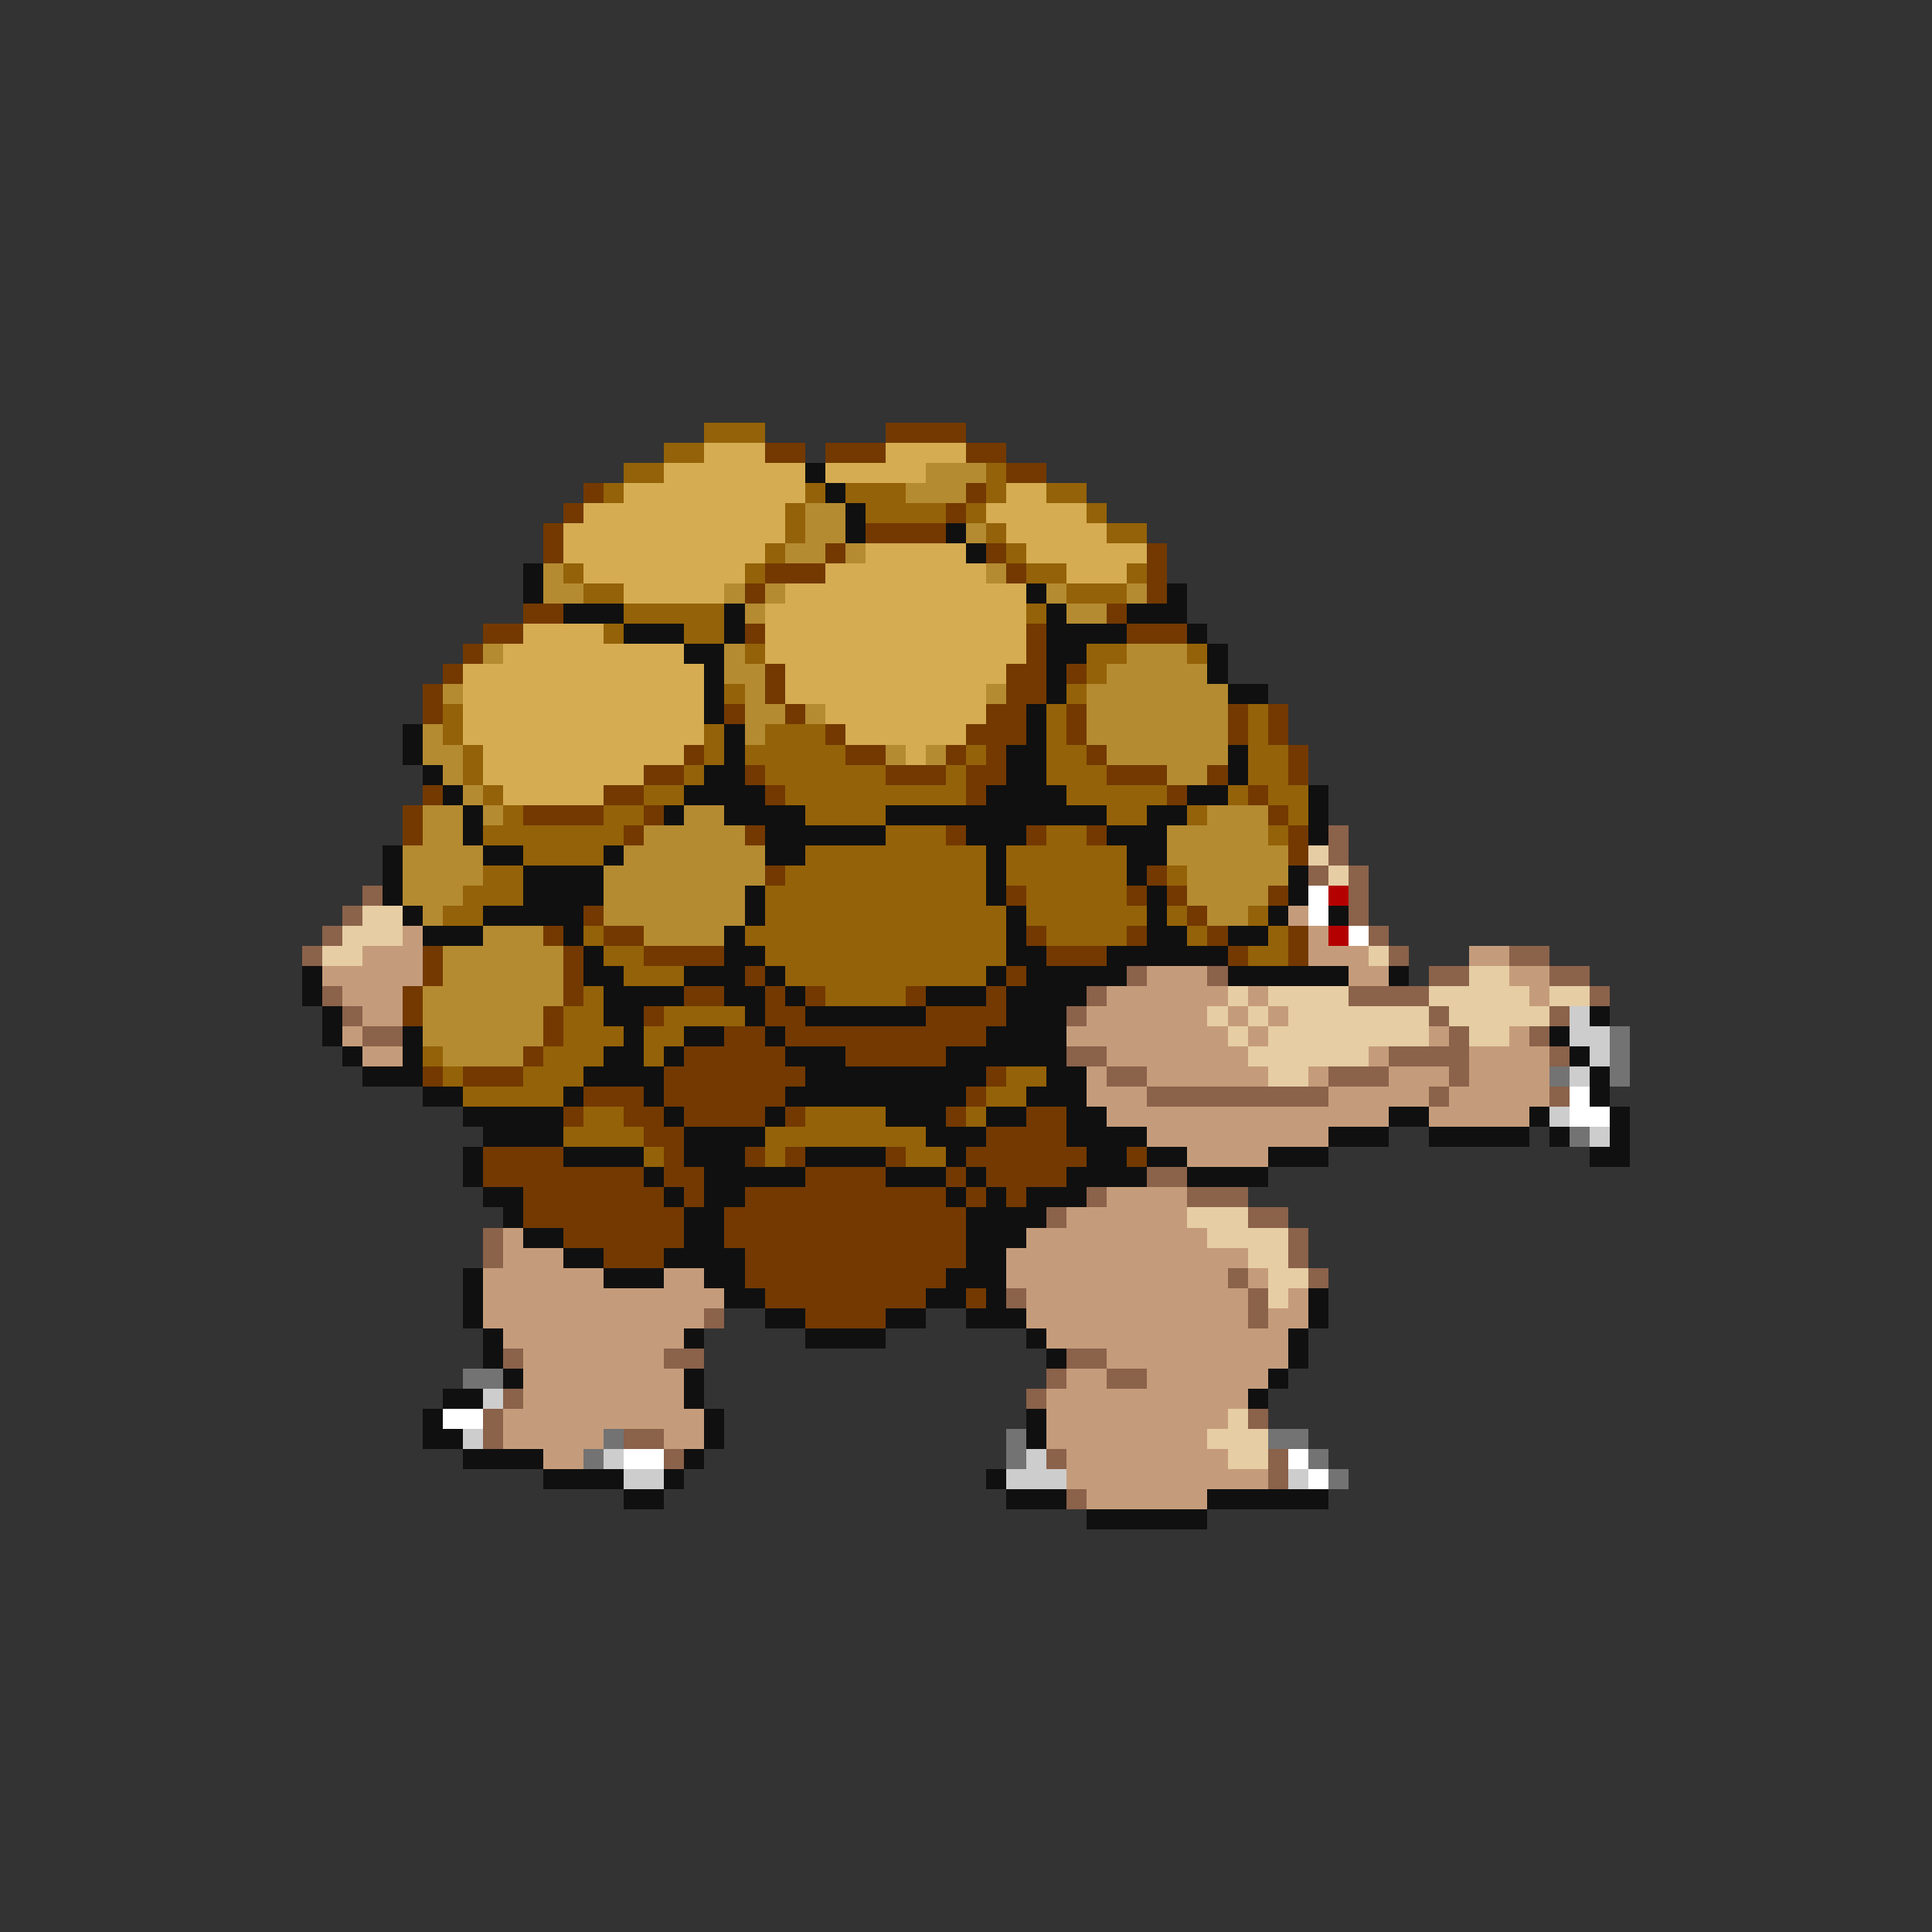<svg xmlns="http://www.w3.org/2000/svg" viewBox="0 -0.5 96 96" shape-rendering="crispEdges">
<rect x="0" y="-0.5" width="96" height="96" fill="#333333" stroke="none"/>
<path stroke="#946208" d="M35 21h3M33 22h2M31 23h2M49 23h1M30 24h1M40 24h1M42 24h3M49 24h1M52 24h2M39 25h1M43 25h4M48 25h1M54 25h1M39 26h1M49 26h1M55 26h2M38 27h1M50 27h1M28 28h1M37 28h1M51 28h2M56 28h1M29 29h2M53 29h3M31 30h5M51 30h1M30 31h1M34 31h2M37 32h1M54 32h2M59 32h1M54 33h1M36 34h1M53 34h1M22 35h1M52 35h1M62 35h1M22 36h1M35 36h1M38 36h3M52 36h1M62 36h1M23 37h1M35 37h1M37 37h5M48 37h1M52 37h2M62 37h2M23 38h1M34 38h1M38 38h6M47 38h1M52 38h3M62 38h2M24 39h1M32 39h2M39 39h9M53 39h5M61 39h1M63 39h2M25 40h1M30 40h2M40 40h4M55 40h2M59 40h1M64 40h1M24 41h7M44 41h3M52 41h2M63 41h1M26 42h4M40 42h9M50 42h6M24 43h2M39 43h10M50 43h6M58 43h1M23 44h3M38 44h11M51 44h5M22 45h2M38 45h12M51 45h6M58 45h1M62 45h1M29 46h1M37 46h13M52 46h4M59 46h1M63 46h1M30 47h2M38 47h12M62 47h2M31 48h3M39 48h10M29 49h1M41 49h4M28 50h2M33 50h4M28 51h3M32 51h2M21 52h1M27 52h3M32 52h1M22 53h1M26 53h3M50 53h2M23 54h5M49 54h2M29 55h2M40 55h4M48 55h1M28 56h4M38 56h8M32 57h1M38 57h1M45 57h2" />
<path stroke="#733900" d="M44 21h4M38 22h2M41 22h3M48 22h2M50 23h2M29 24h1M48 24h1M28 25h1M47 25h1M27 26h1M43 26h4M27 27h1M41 27h1M49 27h1M57 27h1M38 28h3M50 28h1M57 28h1M37 29h1M57 29h1M26 30h2M55 30h1M24 31h2M37 31h1M51 31h1M56 31h3M23 32h1M51 32h1M22 33h1M38 33h1M50 33h2M53 33h1M21 34h1M38 34h1M50 34h2M21 35h1M36 35h1M39 35h1M49 35h2M53 35h1M61 35h1M63 35h1M41 36h1M48 36h3M53 36h1M61 36h1M63 36h1M34 37h1M42 37h2M47 37h1M49 37h1M54 37h1M64 37h1M32 38h2M37 38h1M44 38h3M48 38h2M55 38h3M60 38h1M64 38h1M21 39h1M30 39h2M38 39h1M48 39h1M58 39h1M62 39h1M20 40h1M26 40h4M32 40h1M63 40h1M20 41h1M31 41h1M37 41h1M47 41h1M51 41h1M54 41h1M64 41h1M64 42h1M38 43h1M57 43h1M50 44h1M56 44h1M58 44h1M63 44h1M29 45h1M59 45h1M27 46h1M30 46h2M51 46h1M56 46h1M60 46h1M64 46h1M21 47h1M28 47h1M32 47h4M52 47h3M61 47h1M64 47h1M21 48h1M28 48h1M37 48h1M50 48h1M20 49h1M28 49h1M34 49h2M38 49h1M40 49h1M45 49h1M49 49h1M20 50h1M27 50h1M32 50h1M38 50h2M46 50h4M27 51h1M36 51h2M39 51h10M26 52h1M34 52h5M42 52h5M21 53h1M23 53h3M33 53h7M49 53h1M29 54h3M33 54h6M48 54h1M28 55h1M31 55h2M34 55h4M39 55h1M47 55h1M51 55h2M32 56h2M49 56h4M24 57h4M33 57h1M37 57h1M39 57h1M44 57h1M48 57h6M56 57h1M24 58h8M33 58h2M40 58h4M47 58h1M49 58h4M26 59h7M34 59h1M37 59h10M48 59h1M50 59h1M26 60h8M36 60h12M28 61h6M36 61h12M30 62h3M37 62h11M37 63h10M38 64h8M48 64h1M40 65h4" />
<path stroke="#d5ac52" d="M35 22h3M44 22h4M33 23h7M41 23h5M31 24h9M50 24h2M29 25h10M49 25h5M28 26h11M50 26h5M28 27h10M43 27h5M51 27h6M29 28h8M41 28h8M53 28h3M31 29h5M39 29h12M38 30h13M26 31h4M38 31h13M25 32h9M38 32h13M23 33h12M39 33h11M23 34h12M39 34h10M23 35h12M41 35h8M23 36h12M42 36h6M24 37h10M45 37h1M24 38h8M25 39h5" />
<path stroke="#101010" d="M40 23h1M41 24h1M42 25h1M42 26h1M47 26h1M48 27h1M26 28h1M26 29h1M51 29h1M58 29h1M28 30h3M36 30h1M52 30h1M56 30h3M31 31h3M36 31h1M52 31h4M59 31h1M34 32h2M52 32h2M60 32h1M35 33h1M52 33h1M60 33h1M35 34h1M52 34h1M61 34h2M35 35h1M51 35h1M20 36h1M36 36h1M51 36h1M20 37h1M36 37h1M50 37h2M61 37h1M21 38h1M35 38h2M50 38h2M61 38h1M22 39h1M34 39h4M49 39h4M59 39h2M65 39h1M23 40h1M33 40h1M36 40h4M44 40h11M57 40h2M65 40h1M23 41h1M38 41h6M48 41h3M55 41h3M65 41h1M19 42h1M24 42h2M30 42h1M38 42h2M49 42h1M56 42h2M19 43h1M26 43h4M49 43h1M56 43h1M64 43h1M19 44h1M26 44h4M37 44h1M49 44h1M57 44h1M64 44h1M20 45h1M24 45h5M37 45h1M50 45h1M57 45h1M63 45h1M66 45h1M21 46h3M28 46h1M36 46h1M50 46h1M57 46h2M61 46h2M29 47h1M36 47h2M50 47h2M55 47h6M15 48h1M29 48h2M34 48h3M38 48h1M49 48h1M51 48h5M61 48h6M69 48h1M15 49h1M30 49h4M36 49h2M39 49h1M46 49h3M50 49h4M16 50h1M30 50h2M37 50h1M40 50h6M50 50h3M79 50h1M16 51h1M20 51h1M31 51h1M34 51h2M38 51h1M49 51h4M77 51h1M17 52h1M20 52h1M30 52h2M33 52h1M39 52h3M47 52h6M78 52h1M18 53h3M29 53h4M40 53h9M52 53h2M79 53h1M21 54h2M28 54h1M32 54h1M39 54h9M51 54h3M79 54h1M23 55h5M33 55h1M38 55h1M44 55h3M49 55h2M53 55h2M69 55h2M76 55h1M80 55h1M24 56h4M34 56h4M46 56h3M53 56h4M66 56h3M71 56h5M77 56h1M80 56h1M23 57h1M28 57h4M34 57h3M40 57h4M47 57h1M54 57h2M57 57h2M63 57h3M79 57h2M23 58h1M32 58h1M35 58h5M44 58h3M48 58h1M53 58h4M59 58h4M24 59h2M33 59h1M35 59h2M47 59h1M49 59h1M51 59h3M25 60h1M34 60h2M48 60h4M26 61h2M34 61h2M48 61h3M28 62h2M33 62h4M48 62h2M23 63h1M30 63h3M35 63h2M47 63h3M23 64h1M36 64h2M46 64h2M49 64h1M65 64h1M23 65h1M38 65h2M44 65h2M48 65h3M65 65h1M24 66h1M34 66h1M40 66h4M51 66h1M64 66h1M24 67h1M52 67h1M64 67h1M25 68h1M34 68h1M63 68h1M22 69h2M34 69h1M62 69h1M21 70h1M35 70h1M51 70h1M21 71h2M35 71h1M51 71h1M23 72h4M34 72h1M27 73h4M33 73h1M49 73h1M31 74h2M50 74h3M60 74h6M54 75h6" />
<path stroke="#b48b31" d="M46 23h3M45 24h3M40 25h2M40 26h2M48 26h1M39 27h2M42 27h1M27 28h1M49 28h1M27 29h2M36 29h1M38 29h1M52 29h1M56 29h1M37 30h1M53 30h2M24 32h1M36 32h1M56 32h3M36 33h2M55 33h5M22 34h1M37 34h1M49 34h1M54 34h7M37 35h2M40 35h1M54 35h7M21 36h1M37 36h1M54 36h7M21 37h2M44 37h1M46 37h1M55 37h6M22 38h1M58 38h2M23 39h1M21 40h2M24 40h1M34 40h2M60 40h3M21 41h2M32 41h5M58 41h5M20 42h4M31 42h7M58 42h6M20 43h4M30 43h8M59 43h5M20 44h3M30 44h7M59 44h4M21 45h1M30 45h7M60 45h2M24 46h3M32 46h4M22 47h6M22 48h6M21 49h7M21 50h6M21 51h6M22 52h4" />
<path stroke="#8b624a" d="M66 41h1M66 42h1M65 43h1M67 43h1M18 44h1M67 44h1M17 45h1M67 45h1M16 46h1M68 46h1M15 47h1M69 47h1M75 47h2M56 48h1M60 48h1M71 48h2M77 48h2M16 49h1M54 49h1M67 49h4M79 49h1M17 50h1M53 50h1M71 50h1M77 50h1M18 51h2M72 51h1M76 51h1M53 52h2M69 52h4M77 52h1M55 53h2M66 53h3M72 53h1M57 54h9M71 54h1M77 54h1M57 58h2M54 59h1M59 59h3M52 60h1M62 60h2M24 61h1M64 61h1M24 62h1M64 62h1M61 63h1M65 63h1M50 64h1M62 64h1M35 65h1M62 65h1M25 67h1M33 67h2M53 67h2M52 68h1M55 68h2M25 69h1M51 69h1M24 70h1M62 70h1M24 71h1M31 71h2M33 72h1M52 72h1M63 72h1M63 73h1M53 74h1" />
<path stroke="#e6cda4" d="M65 42h1M66 43h1M18 45h2M17 46h3M16 47h2M68 47h1M73 48h2M61 49h1M63 49h4M71 49h5M77 49h2M60 50h1M62 50h1M64 50h7M72 50h5M61 51h1M63 51h8M73 51h2M62 52h6M63 53h2M59 60h3M60 61h4M62 62h2M63 63h2M63 64h1M61 70h1M60 71h3M61 72h2" />
<path stroke="#ffffff" d="M65 44h1M65 45h1M67 46h1M78 54h1M78 55h2M22 70h2M31 72h2M64 72h1M65 73h1" />
<path stroke="#b40000" d="M66 44h1M66 46h1" />
<path stroke="#c59c7b" d="M64 45h1M20 46h1M65 46h1M18 47h3M65 47h3M73 47h2M16 48h5M57 48h3M67 48h2M75 48h2M17 49h3M55 49h6M62 49h1M76 49h1M18 50h2M54 50h6M61 50h1M63 50h1M17 51h1M53 51h8M62 51h1M71 51h1M75 51h1M18 52h2M55 52h7M68 52h1M73 52h4M54 53h1M57 53h6M65 53h1M69 53h3M73 53h4M54 54h3M66 54h5M72 54h5M55 55h14M71 55h5M57 56h9M59 57h4M55 59h4M53 60h6M25 61h1M51 61h9M25 62h3M50 62h12M24 63h6M33 63h2M50 63h11M62 63h1M24 64h12M51 64h11M64 64h1M24 65h11M51 65h11M63 65h2M25 66h9M52 66h12M26 67h7M55 67h9M26 68h8M53 68h2M57 68h6M26 69h8M52 69h10M25 70h10M52 70h9M25 71h5M33 71h2M52 71h8M27 72h2M53 72h8M53 73h10M54 74h6" />
<path stroke="#cdcdcd" d="M78 50h1M78 51h2M79 52h1M78 53h1M77 55h1M79 56h1M24 69h1M23 71h1M30 72h1M51 72h1M31 73h2M50 73h3M64 73h1" />
<path stroke="#737373" d="M80 51h1M80 52h1M77 53h1M80 53h1M78 56h1M23 68h2M30 71h1M50 71h1M63 71h2M29 72h1M50 72h1M65 72h1M66 73h1" />
</svg>